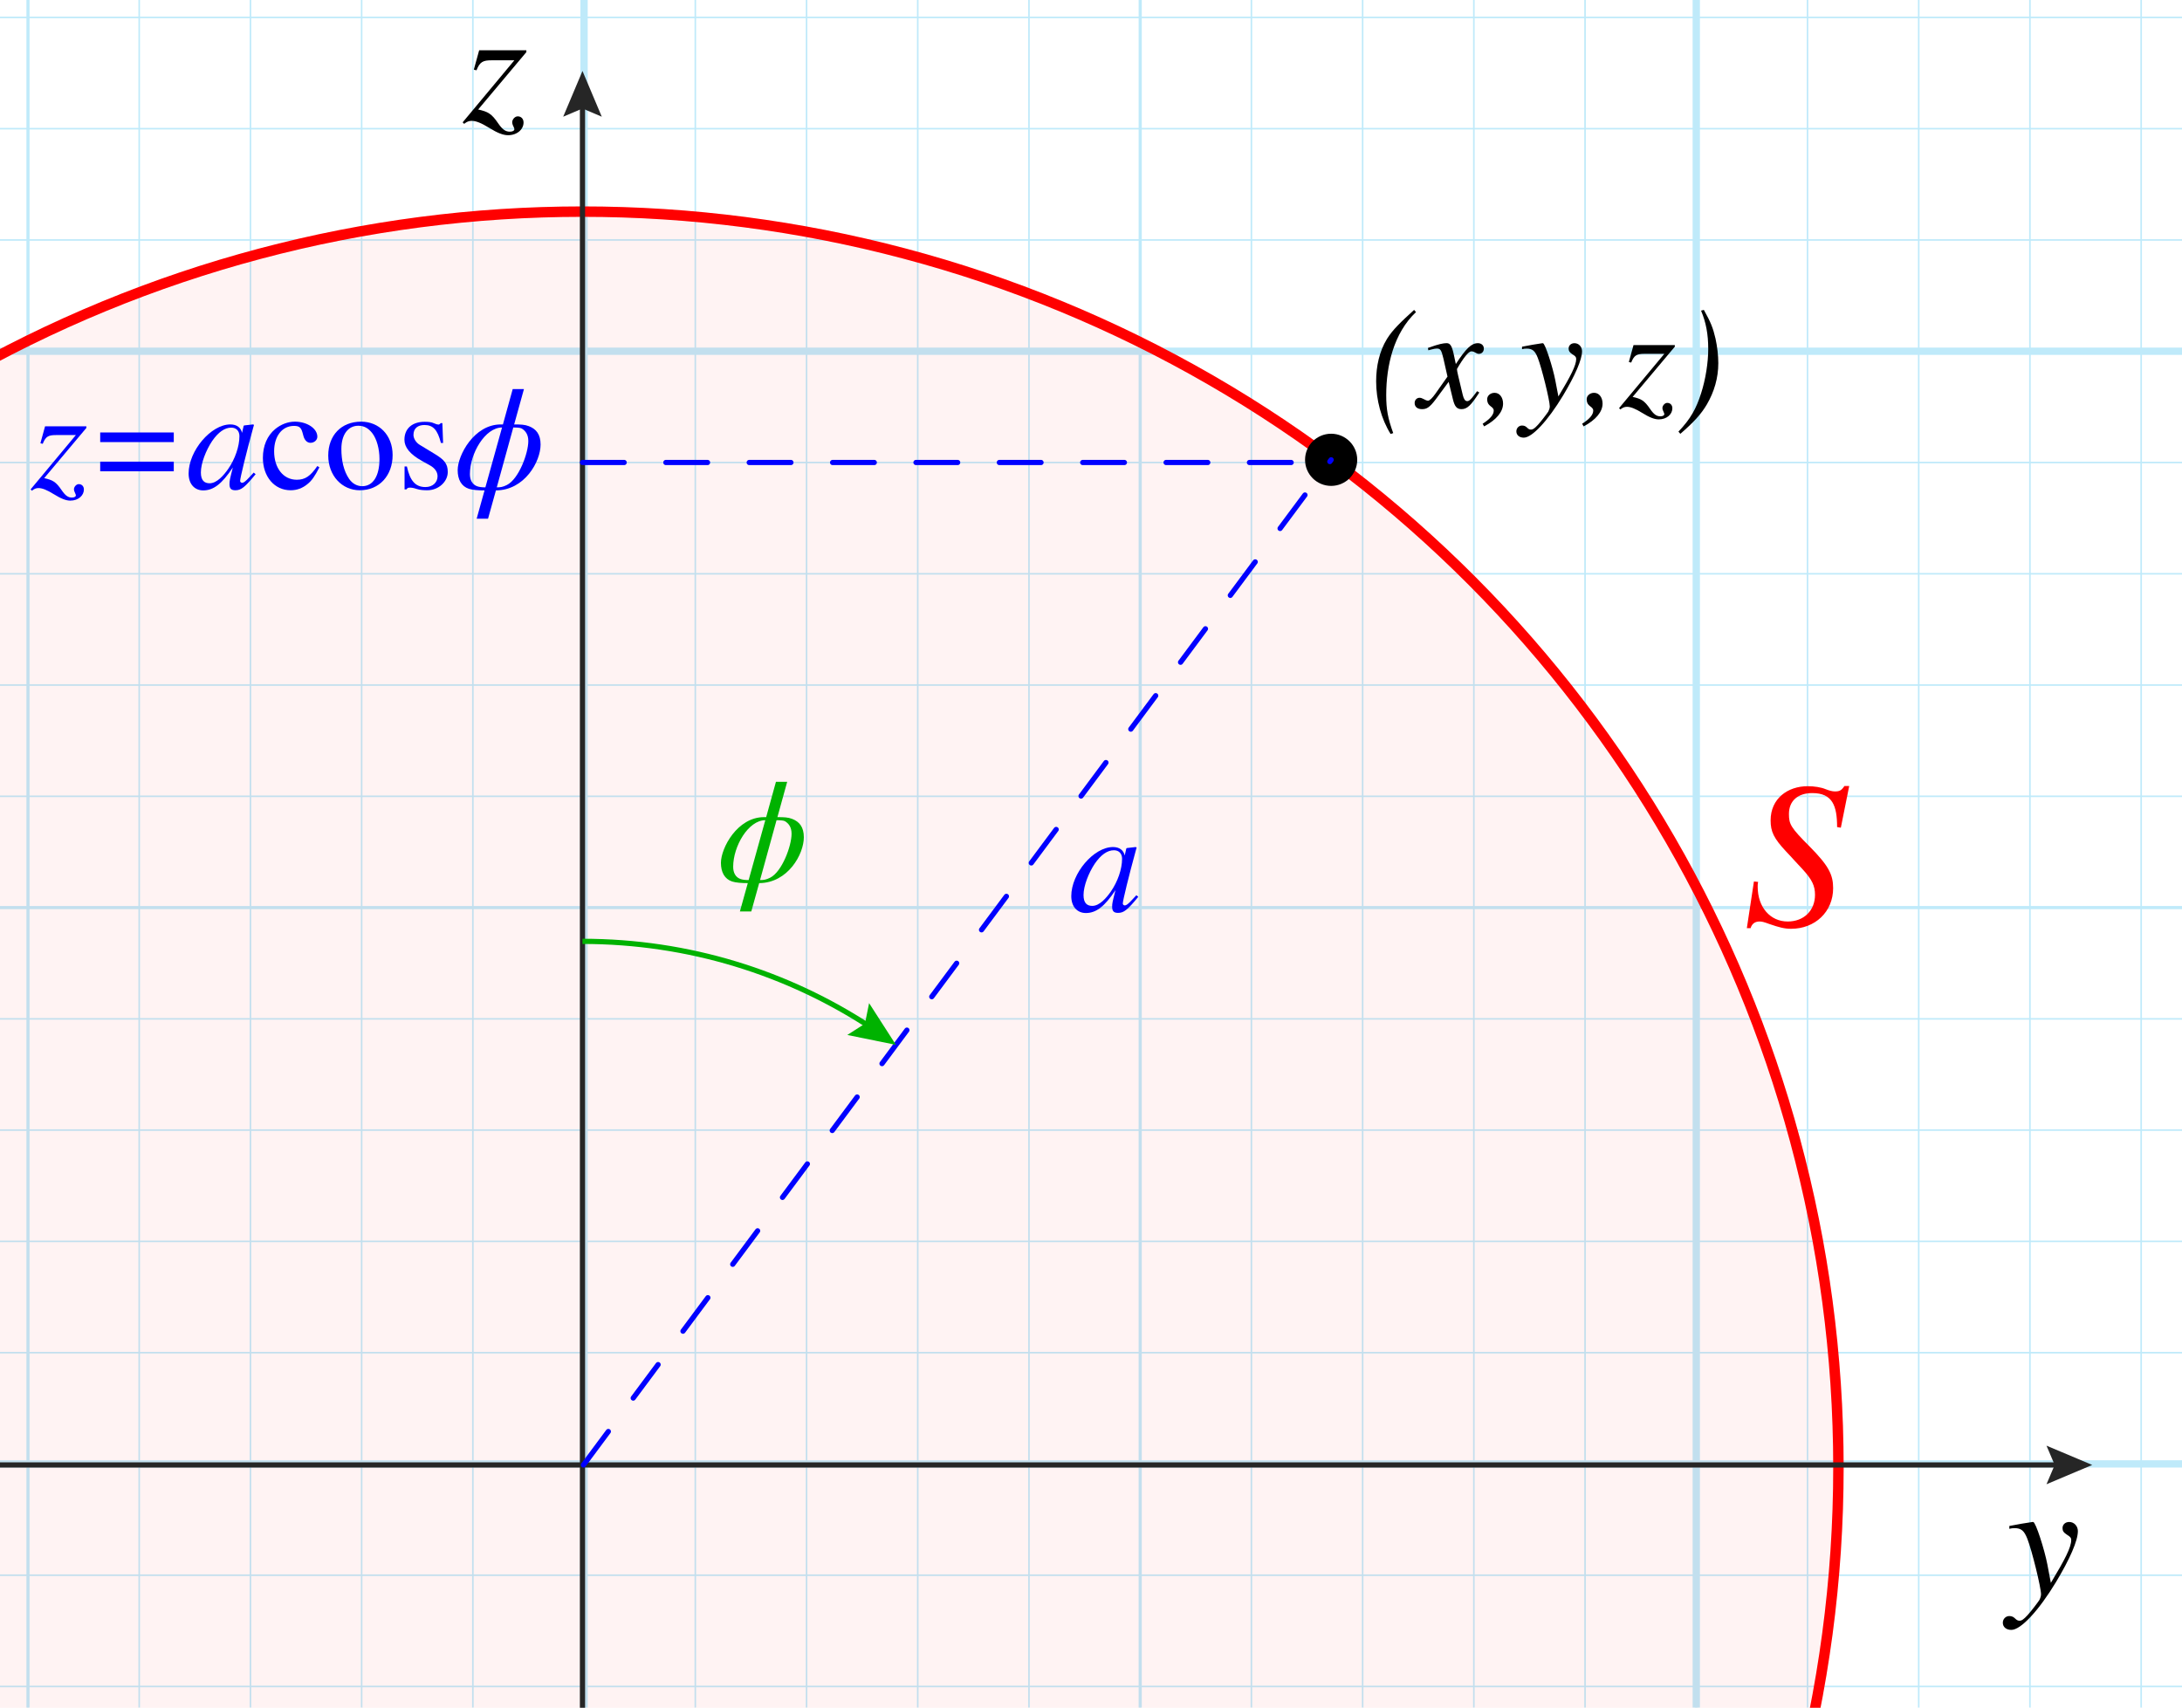 <?xml version="1.0" encoding="utf-8"?>
<!-- Generator: Adobe Illustrator 25.4.1, SVG Export Plug-In . SVG Version: 6.00 Build 0)  -->
<svg version="1.1" xmlns="http://www.w3.org/2000/svg" xmlns:xlink="http://www.w3.org/1999/xlink" x="0px" y="0px"
	 viewBox="0 0 209.374 163.873" enable-background="new 0 0 209.374 163.873" xml:space="preserve">
<g id="Layer_2">
	<g id="Clipped_grid">
		<defs>
			<rect id="SVGID_1_" x="-3.865" y="-6.957" width="219.313" height="174.81"/>
		</defs>
		<clipPath id="SVGID_00000017502623486073214420000004023251785213948078_">
			<use xlink:href="#SVGID_1_"  overflow="visible"/>
		</clipPath>
		<g id="Grid" opacity="0.25" clip-path="url(#SVGID_00000017502623486073214420000004023251785213948078_)">
			<g id="Horizontal_1_mm">
				
					<line fill="none" stroke="#00ABEB" stroke-width="0.15" stroke-miterlimit="10" x1="-371.116" y1="-62.392" x2="482.907" y2="-62.392"/>
				
					<line fill="none" stroke="#00ABEB" stroke-width="0.15" stroke-miterlimit="10" x1="-371.116" y1="-73.07" x2="482.907" y2="-73.07"/>
				
					<line fill="none" stroke="#00ABEB" stroke-width="0.15" stroke-miterlimit="10" x1="-371.116" y1="567.569" x2="482.907" y2="567.569"/>
				
					<line fill="none" stroke="#00ABEB" stroke-width="0.15" stroke-miterlimit="10" x1="-371.116" y1="556.89" x2="482.907" y2="556.89"/>
				
					<line fill="none" stroke="#00ABEB" stroke-width="0.15" stroke-miterlimit="10" x1="-371.116" y1="546.215" x2="482.907" y2="546.215"/>
				
					<line fill="none" stroke="#00ABEB" stroke-width="0.15" stroke-miterlimit="10" x1="-371.116" y1="535.537" x2="482.907" y2="535.537"/>
				
					<line fill="none" stroke="#00ABEB" stroke-width="0.15" stroke-miterlimit="10" x1="-371.116" y1="524.858" x2="482.907" y2="524.858"/>
				
					<line fill="none" stroke="#00ABEB" stroke-width="0.15" stroke-miterlimit="10" x1="-371.116" y1="514.183" x2="482.907" y2="514.183"/>
				
					<line fill="none" stroke="#00ABEB" stroke-width="0.15" stroke-miterlimit="10" x1="-371.116" y1="503.505" x2="482.907" y2="503.505"/>
				
					<line fill="none" stroke="#00ABEB" stroke-width="0.15" stroke-miterlimit="10" x1="-371.116" y1="492.83" x2="482.907" y2="492.83"/>
				
					<line fill="none" stroke="#00ABEB" stroke-width="0.15" stroke-miterlimit="10" x1="-371.116" y1="482.15" x2="482.907" y2="482.15"/>
				
					<line fill="none" stroke="#00ABEB" stroke-width="0.15" stroke-miterlimit="10" x1="-371.116" y1="471.472" x2="482.907" y2="471.472"/>
				
					<line fill="none" stroke="#00ABEB" stroke-width="0.15" stroke-miterlimit="10" x1="-371.116" y1="460.797" x2="482.907" y2="460.797"/>
				
					<line fill="none" stroke="#00ABEB" stroke-width="0.15" stroke-miterlimit="10" x1="-371.116" y1="450.118" x2="482.907" y2="450.118"/>
				
					<line fill="none" stroke="#00ABEB" stroke-width="0.15" stroke-miterlimit="10" x1="-371.116" y1="439.44" x2="482.907" y2="439.44"/>
				
					<line fill="none" stroke="#00ABEB" stroke-width="0.15" stroke-miterlimit="10" x1="-371.116" y1="428.765" x2="482.907" y2="428.765"/>
				
					<line fill="none" stroke="#00ABEB" stroke-width="0.15" stroke-miterlimit="10" x1="-371.116" y1="418.086" x2="482.907" y2="418.086"/>
				
					<line fill="none" stroke="#00ABEB" stroke-width="0.15" stroke-miterlimit="10" x1="-371.116" y1="407.408" x2="482.907" y2="407.408"/>
				
					<line fill="none" stroke="#00ABEB" stroke-width="0.15" stroke-miterlimit="10" x1="-371.116" y1="396.733" x2="482.907" y2="396.733"/>
				
					<line fill="none" stroke="#00ABEB" stroke-width="0.15" stroke-miterlimit="10" x1="-371.116" y1="386.055" x2="482.907" y2="386.055"/>
				
					<line fill="none" stroke="#00ABEB" stroke-width="0.15" stroke-miterlimit="10" x1="-371.116" y1="375.376" x2="482.907" y2="375.376"/>
				
					<line fill="none" stroke="#00ABEB" stroke-width="0.15" stroke-miterlimit="10" x1="-371.116" y1="364.701" x2="482.907" y2="364.701"/>
				
					<line fill="none" stroke="#00ABEB" stroke-width="0.15" stroke-miterlimit="10" x1="-371.116" y1="354.023" x2="482.907" y2="354.023"/>
				
					<line fill="none" stroke="#00ABEB" stroke-width="0.15" stroke-miterlimit="10" x1="-371.116" y1="343.343" x2="482.907" y2="343.343"/>
				
					<line fill="none" stroke="#00ABEB" stroke-width="0.15" stroke-miterlimit="10" x1="-371.116" y1="332.668" x2="482.907" y2="332.668"/>
				
					<line fill="none" stroke="#00ABEB" stroke-width="0.15" stroke-miterlimit="10" x1="-371.116" y1="321.989" x2="482.907" y2="321.989"/>
				
					<line fill="none" stroke="#00ABEB" stroke-width="0.15" stroke-miterlimit="10" x1="-371.116" y1="311.314" x2="482.907" y2="311.314"/>
				
					<line fill="none" stroke="#00ABEB" stroke-width="0.15" stroke-miterlimit="10" x1="-371.116" y1="300.636" x2="482.907" y2="300.636"/>
				
					<line fill="none" stroke="#00ABEB" stroke-width="0.15" stroke-miterlimit="10" x1="-371.116" y1="289.957" x2="482.907" y2="289.957"/>
				
					<line fill="none" stroke="#00ABEB" stroke-width="0.15" stroke-miterlimit="10" x1="-371.116" y1="279.283" x2="482.907" y2="279.283"/>
				
					<line fill="none" stroke="#00ABEB" stroke-width="0.15" stroke-miterlimit="10" x1="-371.116" y1="268.604" x2="482.907" y2="268.604"/>
				
					<line fill="none" stroke="#00ABEB" stroke-width="0.15" stroke-miterlimit="10" x1="-371.116" y1="257.926" x2="482.907" y2="257.926"/>
				
					<line fill="none" stroke="#00ABEB" stroke-width="0.15" stroke-miterlimit="10" x1="-371.116" y1="247.251" x2="482.907" y2="247.251"/>
				
					<line fill="none" stroke="#00ABEB" stroke-width="0.15" stroke-miterlimit="10" x1="-371.116" y1="236.573" x2="482.907" y2="236.573"/>
				
					<line fill="none" stroke="#00ABEB" stroke-width="0.15" stroke-miterlimit="10" x1="-371.116" y1="225.894" x2="482.907" y2="225.894"/>
				
					<line fill="none" stroke="#00ABEB" stroke-width="0.15" stroke-miterlimit="10" x1="-371.116" y1="215.219" x2="482.907" y2="215.219"/>
				
					<line fill="none" stroke="#00ABEB" stroke-width="0.15" stroke-miterlimit="10" x1="-371.116" y1="204.541" x2="482.907" y2="204.541"/>
				
					<line fill="none" stroke="#00ABEB" stroke-width="0.15" stroke-miterlimit="10" x1="-371.116" y1="193.862" x2="482.907" y2="193.862"/>
				
					<line fill="none" stroke="#00ABEB" stroke-width="0.15" stroke-miterlimit="10" x1="-371.116" y1="183.187" x2="482.907" y2="183.187"/>
				
					<line fill="none" stroke="#00ABEB" stroke-width="0.15" stroke-miterlimit="10" x1="-371.116" y1="172.509" x2="482.907" y2="172.509"/>
				
					<line fill="none" stroke="#00ABEB" stroke-width="0.15" stroke-miterlimit="10" x1="-371.116" y1="161.831" x2="482.907" y2="161.831"/>
				
					<line fill="none" stroke="#00ABEB" stroke-width="0.15" stroke-miterlimit="10" x1="-371.116" y1="151.156" x2="482.907" y2="151.156"/>
				
					<line fill="none" stroke="#00ABEB" stroke-width="0.15" stroke-miterlimit="10" x1="-371.116" y1="140.475" x2="482.907" y2="140.475"/>
				
					<line fill="none" stroke="#00ABEB" stroke-width="0.15" stroke-miterlimit="10" x1="-371.116" y1="129.801" x2="482.907" y2="129.801"/>
				
					<line fill="none" stroke="#00ABEB" stroke-width="0.15" stroke-miterlimit="10" x1="-371.116" y1="119.122" x2="482.907" y2="119.122"/>
				
					<line fill="none" stroke="#00ABEB" stroke-width="0.15" stroke-miterlimit="10" x1="-371.116" y1="108.443" x2="482.907" y2="108.443"/>
				
					<line fill="none" stroke="#00ABEB" stroke-width="0.15" stroke-miterlimit="10" x1="-371.116" y1="97.769" x2="482.907" y2="97.769"/>
				
					<line fill="none" stroke="#00ABEB" stroke-width="0.15" stroke-miterlimit="10" x1="-371.116" y1="87.09" x2="482.907" y2="87.09"/>
				
					<line fill="none" stroke="#00ABEB" stroke-width="0.15" stroke-miterlimit="10" x1="-371.116" y1="76.412" x2="482.907" y2="76.412"/>
				
					<line fill="none" stroke="#00ABEB" stroke-width="0.15" stroke-miterlimit="10" x1="-371.116" y1="65.737" x2="482.907" y2="65.737"/>
				
					<line fill="none" stroke="#00ABEB" stroke-width="0.15" stroke-miterlimit="10" x1="-371.116" y1="55.059" x2="482.907" y2="55.059"/>
				
					<line fill="none" stroke="#00ABEB" stroke-width="0.15" stroke-miterlimit="10" x1="-371.116" y1="44.38" x2="482.907" y2="44.38"/>
				
					<line fill="none" stroke="#00ABEB" stroke-width="0.15" stroke-miterlimit="10" x1="-371.116" y1="33.705" x2="482.907" y2="33.705"/>
				
					<line fill="none" stroke="#00ABEB" stroke-width="0.15" stroke-miterlimit="10" x1="-371.116" y1="23.027" x2="482.907" y2="23.027"/>
				
					<line fill="none" stroke="#00ABEB" stroke-width="0.15" stroke-miterlimit="10" x1="-371.116" y1="12.348" x2="482.907" y2="12.348"/>
				
					<line fill="none" stroke="#00ABEB" stroke-width="0.15" stroke-miterlimit="10" x1="-371.116" y1="1.673" x2="482.907" y2="1.673"/>
				
					<line fill="none" stroke="#00ABEB" stroke-width="0.15" stroke-miterlimit="10" x1="-371.116" y1="-9.007" x2="482.907" y2="-9.007"/>
				
					<line fill="none" stroke="#00ABEB" stroke-width="0.15" stroke-miterlimit="10" x1="-371.116" y1="-19.682" x2="482.907" y2="-19.682"/>
				
					<line fill="none" stroke="#00ABEB" stroke-width="0.15" stroke-miterlimit="10" x1="-371.116" y1="-30.36" x2="482.907" y2="-30.36"/>
				
					<line fill="none" stroke="#00ABEB" stroke-width="0.15" stroke-miterlimit="10" x1="-371.116" y1="-41.039" x2="482.907" y2="-41.039"/>
				
					<line fill="none" stroke="#00ABEB" stroke-width="0.15" stroke-miterlimit="10" x1="-371.116" y1="-51.713" x2="482.907" y2="-51.713"/>
			</g>
			<g id="Vertical_1_mm">
				<g>
					
						<line fill="none" stroke="#00ABEB" stroke-width="0.15" stroke-miterlimit="10" x1="-370.833" y1="567.517" x2="-370.833" y2="-73.354"/>
				</g>
				
					<line fill="none" stroke="#00ABEB" stroke-width="0.15" stroke-miterlimit="10" x1="-360.164" y1="567.517" x2="-360.164" y2="-73.354"/>
				
					<line fill="none" stroke="#00ABEB" stroke-width="0.15" stroke-miterlimit="10" x1="-349.491" y1="567.517" x2="-349.491" y2="-73.354"/>
				
					<line fill="none" stroke="#00ABEB" stroke-width="0.15" stroke-miterlimit="10" x1="-338.817" y1="567.517" x2="-338.817" y2="-73.354"/>
				
					<line fill="none" stroke="#00ABEB" stroke-width="0.15" stroke-miterlimit="10" x1="-328.148" y1="567.517" x2="-328.148" y2="-73.354"/>
				
					<line fill="none" stroke="#00ABEB" stroke-width="0.15" stroke-miterlimit="10" x1="-317.474" y1="567.517" x2="-317.474" y2="-73.354"/>
				
					<line fill="none" stroke="#00ABEB" stroke-width="0.15" stroke-miterlimit="10" x1="-306.801" y1="567.517" x2="-306.801" y2="-73.354"/>
				
					<line fill="none" stroke="#00ABEB" stroke-width="0.15" stroke-miterlimit="10" x1="-296.132" y1="567.517" x2="-296.132" y2="-73.354"/>
				
					<line fill="none" stroke="#00ABEB" stroke-width="0.15" stroke-miterlimit="10" x1="-285.457" y1="567.517" x2="-285.457" y2="-73.354"/>
				
					<line fill="none" stroke="#00ABEB" stroke-width="0.15" stroke-miterlimit="10" x1="-274.787" y1="567.517" x2="-274.787" y2="-73.354"/>
				
					<line fill="none" stroke="#00ABEB" stroke-width="0.15" stroke-miterlimit="10" x1="-264.114" y1="567.517" x2="-264.114" y2="-73.354"/>
				
					<line fill="none" stroke="#00ABEB" stroke-width="0.15" stroke-miterlimit="10" x1="-253.441" y1="567.517" x2="-253.441" y2="-73.354"/>
				
					<line fill="none" stroke="#00ABEB" stroke-width="0.15" stroke-miterlimit="10" x1="-242.771" y1="567.517" x2="-242.771" y2="-73.354"/>
				
					<line fill="none" stroke="#00ABEB" stroke-width="0.15" stroke-miterlimit="10" x1="-232.098" y1="567.517" x2="-232.098" y2="-73.354"/>
				
					<line fill="none" stroke="#00ABEB" stroke-width="0.15" stroke-miterlimit="10" x1="-221.425" y1="567.517" x2="-221.425" y2="-73.354"/>
				
					<line fill="none" stroke="#00ABEB" stroke-width="0.15" stroke-miterlimit="10" x1="-210.755" y1="567.517" x2="-210.755" y2="-73.354"/>
				
					<line fill="none" stroke="#00ABEB" stroke-width="0.15" stroke-miterlimit="10" x1="-200.082" y1="567.517" x2="-200.082" y2="-73.354"/>
				
					<line fill="none" stroke="#00ABEB" stroke-width="0.15" stroke-miterlimit="10" x1="-189.409" y1="567.517" x2="-189.409" y2="-73.354"/>
				
					<line fill="none" stroke="#00ABEB" stroke-width="0.15" stroke-miterlimit="10" x1="-178.739" y1="567.517" x2="-178.739" y2="-73.354"/>
				
					<line fill="none" stroke="#00ABEB" stroke-width="0.15" stroke-miterlimit="10" x1="-168.066" y1="567.517" x2="-168.066" y2="-73.354"/>
				
					<line fill="none" stroke="#00ABEB" stroke-width="0.15" stroke-miterlimit="10" x1="-157.393" y1="567.517" x2="-157.393" y2="-73.354"/>
				
					<line fill="none" stroke="#00ABEB" stroke-width="0.15" stroke-miterlimit="10" x1="-146.723" y1="567.517" x2="-146.723" y2="-73.354"/>
				
					<line fill="none" stroke="#00ABEB" stroke-width="0.15" stroke-miterlimit="10" x1="-136.05" y1="567.517" x2="-136.05" y2="-73.354"/>
				
					<line fill="none" stroke="#00ABEB" stroke-width="0.15" stroke-miterlimit="10" x1="-125.377" y1="567.517" x2="-125.377" y2="-73.354"/>
				
					<line fill="none" stroke="#00ABEB" stroke-width="0.15" stroke-miterlimit="10" x1="-114.705" y1="567.517" x2="-114.705" y2="-73.354"/>
				
					<line fill="none" stroke="#00ABEB" stroke-width="0.15" stroke-miterlimit="10" x1="-104.032" y1="567.517" x2="-104.032" y2="-73.354"/>
				
					<line fill="none" stroke="#00ABEB" stroke-width="0.15" stroke-miterlimit="10" x1="-93.363" y1="567.517" x2="-93.363" y2="-73.354"/>
				
					<line fill="none" stroke="#00ABEB" stroke-width="0.15" stroke-miterlimit="10" x1="-82.689" y1="567.517" x2="-82.689" y2="-73.354"/>
				
					<line fill="none" stroke="#00ABEB" stroke-width="0.15" stroke-miterlimit="10" x1="-72.016" y1="567.517" x2="-72.016" y2="-73.354"/>
				
					<line fill="none" stroke="#00ABEB" stroke-width="0.15" stroke-miterlimit="10" x1="-61.347" y1="567.517" x2="-61.347" y2="-73.354"/>
				
					<line fill="none" stroke="#00ABEB" stroke-width="0.15" stroke-miterlimit="10" x1="-50.673" y1="567.517" x2="-50.673" y2="-73.354"/>
				<line fill="none" stroke="#00ABEB" stroke-width="0.15" stroke-miterlimit="10" x1="-40" y1="567.517" x2="-40" y2="-73.354"/>
				
					<line fill="none" stroke="#00ABEB" stroke-width="0.15" stroke-miterlimit="10" x1="-29.33" y1="567.517" x2="-29.33" y2="-73.354"/>
				
					<line fill="none" stroke="#00ABEB" stroke-width="0.15" stroke-miterlimit="10" x1="-18.657" y1="567.517" x2="-18.657" y2="-73.354"/>
				
					<line fill="none" stroke="#00ABEB" stroke-width="0.15" stroke-miterlimit="10" x1="-7.984" y1="567.517" x2="-7.984" y2="-73.354"/>
				
					<line fill="none" stroke="#00ABEB" stroke-width="0.15" stroke-miterlimit="10" x1="2.686" y1="567.517" x2="2.686" y2="-73.354"/>
				
					<line fill="none" stroke="#00ABEB" stroke-width="0.15" stroke-miterlimit="10" x1="13.359" y1="567.517" x2="13.359" y2="-73.354"/>
				
					<line fill="none" stroke="#00ABEB" stroke-width="0.15" stroke-miterlimit="10" x1="24.032" y1="567.517" x2="24.032" y2="-73.354"/>
				
					<line fill="none" stroke="#00ABEB" stroke-width="0.15" stroke-miterlimit="10" x1="34.701" y1="567.517" x2="34.701" y2="-73.354"/>
				
					<line fill="none" stroke="#00ABEB" stroke-width="0.15" stroke-miterlimit="10" x1="45.374" y1="567.517" x2="45.374" y2="-73.354"/>
				
					<line fill="none" stroke="#00ABEB" stroke-width="0.15" stroke-miterlimit="10" x1="56.044" y1="567.517" x2="56.044" y2="-73.354"/>
				
					<line fill="none" stroke="#00ABEB" stroke-width="0.15" stroke-miterlimit="10" x1="66.719" y1="567.517" x2="66.719" y2="-73.354"/>
				
					<line fill="none" stroke="#00ABEB" stroke-width="0.15" stroke-miterlimit="10" x1="77.392" y1="567.517" x2="77.392" y2="-73.354"/>
				
					<line fill="none" stroke="#00ABEB" stroke-width="0.15" stroke-miterlimit="10" x1="88.062" y1="567.517" x2="88.062" y2="-73.354"/>
				
					<line fill="none" stroke="#00ABEB" stroke-width="0.15" stroke-miterlimit="10" x1="98.735" y1="567.517" x2="98.735" y2="-73.354"/>
				
					<line fill="none" stroke="#00ABEB" stroke-width="0.15" stroke-miterlimit="10" x1="109.408" y1="567.517" x2="109.408" y2="-73.354"/>
				
					<line fill="none" stroke="#00ABEB" stroke-width="0.15" stroke-miterlimit="10" x1="120.078" y1="567.517" x2="120.078" y2="-73.354"/>
				
					<line fill="none" stroke="#00ABEB" stroke-width="0.15" stroke-miterlimit="10" x1="130.751" y1="567.517" x2="130.751" y2="-73.354"/>
				
					<line fill="none" stroke="#00ABEB" stroke-width="0.15" stroke-miterlimit="10" x1="141.424" y1="567.517" x2="141.424" y2="-73.354"/>
				
					<line fill="none" stroke="#00ABEB" stroke-width="0.15" stroke-miterlimit="10" x1="152.094" y1="567.517" x2="152.094" y2="-73.354"/>
				
					<line fill="none" stroke="#00ABEB" stroke-width="0.15" stroke-miterlimit="10" x1="162.767" y1="567.517" x2="162.767" y2="-73.354"/>
				
					<line fill="none" stroke="#00ABEB" stroke-width="0.15" stroke-miterlimit="10" x1="173.44" y1="567.517" x2="173.44" y2="-73.354"/>
				
					<line fill="none" stroke="#00ABEB" stroke-width="0.15" stroke-miterlimit="10" x1="184.11" y1="567.517" x2="184.11" y2="-73.354"/>
				
					<line fill="none" stroke="#00ABEB" stroke-width="0.15" stroke-miterlimit="10" x1="194.783" y1="567.517" x2="194.783" y2="-73.354"/>
				
					<line fill="none" stroke="#00ABEB" stroke-width="0.15" stroke-miterlimit="10" x1="205.456" y1="567.517" x2="205.456" y2="-73.354"/>
				
					<line fill="none" stroke="#00ABEB" stroke-width="0.15" stroke-miterlimit="10" x1="216.126" y1="567.517" x2="216.126" y2="-73.354"/>
				
					<line fill="none" stroke="#00ABEB" stroke-width="0.15" stroke-miterlimit="10" x1="226.801" y1="567.517" x2="226.801" y2="-73.354"/>
				
					<line fill="none" stroke="#00ABEB" stroke-width="0.15" stroke-miterlimit="10" x1="237.471" y1="567.517" x2="237.471" y2="-73.354"/>
				
					<line fill="none" stroke="#00ABEB" stroke-width="0.15" stroke-miterlimit="10" x1="248.144" y1="567.517" x2="248.144" y2="-73.354"/>
				
					<line fill="none" stroke="#00ABEB" stroke-width="0.15" stroke-miterlimit="10" x1="258.817" y1="567.517" x2="258.817" y2="-73.354"/>
				
					<line fill="none" stroke="#00ABEB" stroke-width="0.15" stroke-miterlimit="10" x1="269.487" y1="567.517" x2="269.487" y2="-73.354"/>
				
					<line fill="none" stroke="#00ABEB" stroke-width="0.15" stroke-miterlimit="10" x1="280.16" y1="567.517" x2="280.16" y2="-73.354"/>
				
					<line fill="none" stroke="#00ABEB" stroke-width="0.15" stroke-miterlimit="10" x1="290.833" y1="567.517" x2="290.833" y2="-73.354"/>
				
					<line fill="none" stroke="#00ABEB" stroke-width="0.15" stroke-miterlimit="10" x1="301.503" y1="567.517" x2="301.503" y2="-73.354"/>
				
					<line fill="none" stroke="#00ABEB" stroke-width="0.15" stroke-miterlimit="10" x1="312.176" y1="567.517" x2="312.176" y2="-73.354"/>
				
					<line fill="none" stroke="#00ABEB" stroke-width="0.15" stroke-miterlimit="10" x1="322.849" y1="567.517" x2="322.849" y2="-73.354"/>
				
					<line fill="none" stroke="#00ABEB" stroke-width="0.15" stroke-miterlimit="10" x1="333.519" y1="567.517" x2="333.519" y2="-73.354"/>
				
					<line fill="none" stroke="#00ABEB" stroke-width="0.15" stroke-miterlimit="10" x1="344.192" y1="567.517" x2="344.192" y2="-73.354"/>
				
					<line fill="none" stroke="#00ABEB" stroke-width="0.15" stroke-miterlimit="10" x1="354.865" y1="567.517" x2="354.865" y2="-73.354"/>
				
					<line fill="none" stroke="#00ABEB" stroke-width="0.15" stroke-miterlimit="10" x1="365.534" y1="567.517" x2="365.534" y2="-73.354"/>
				
					<line fill="none" stroke="#00ABEB" stroke-width="0.15" stroke-miterlimit="10" x1="376.208" y1="567.517" x2="376.208" y2="-73.354"/>
				
					<line fill="none" stroke="#00ABEB" stroke-width="0.15" stroke-miterlimit="10" x1="386.881" y1="567.517" x2="386.881" y2="-73.354"/>
				
					<line fill="none" stroke="#00ABEB" stroke-width="0.15" stroke-miterlimit="10" x1="397.552" y1="567.517" x2="397.552" y2="-73.354"/>
				
					<line fill="none" stroke="#00ABEB" stroke-width="0.15" stroke-miterlimit="10" x1="408.225" y1="567.517" x2="408.225" y2="-73.354"/>
				
					<line fill="none" stroke="#00ABEB" stroke-width="0.15" stroke-miterlimit="10" x1="418.895" y1="567.517" x2="418.895" y2="-73.354"/>
				
					<line fill="none" stroke="#00ABEB" stroke-width="0.15" stroke-miterlimit="10" x1="429.568" y1="567.517" x2="429.568" y2="-73.354"/>
				
					<line fill="none" stroke="#00ABEB" stroke-width="0.15" stroke-miterlimit="10" x1="440.242" y1="567.517" x2="440.242" y2="-73.354"/>
				
					<line fill="none" stroke="#00ABEB" stroke-width="0.15" stroke-miterlimit="10" x1="450.911" y1="567.517" x2="450.911" y2="-73.354"/>
				
					<line fill="none" stroke="#00ABEB" stroke-width="0.15" stroke-miterlimit="10" x1="461.584" y1="567.517" x2="461.584" y2="-73.354"/>
				
					<line fill="none" stroke="#00ABEB" stroke-width="0.15" stroke-miterlimit="10" x1="472.258" y1="567.517" x2="472.258" y2="-73.354"/>
				
					<line fill="none" stroke="#00ABEB" stroke-width="0.15" stroke-miterlimit="10" x1="482.927" y1="567.517" x2="482.927" y2="-73.354"/>
			</g>
			<g id="Horizontal_5_mm_1_">
				
					<line fill="none" stroke="#00ABEB" stroke-width="0.3" stroke-miterlimit="10" x1="-372.151" y1="567.569" x2="482.907" y2="567.569"/>
				
					<line fill="none" stroke="#00ABEB" stroke-width="0.3" stroke-miterlimit="10" x1="-372.151" y1="514.183" x2="482.907" y2="514.183"/>
				
					<line fill="none" stroke="#00ABEB" stroke-width="0.3" stroke-miterlimit="10" x1="-372.151" y1="460.797" x2="482.907" y2="460.797"/>
				
					<line fill="none" stroke="#00ABEB" stroke-width="0.3" stroke-miterlimit="10" x1="-372.151" y1="407.408" x2="482.907" y2="407.408"/>
				
					<line fill="none" stroke="#00ABEB" stroke-width="0.3" stroke-miterlimit="10" x1="-372.151" y1="354.023" x2="482.907" y2="354.023"/>
				
					<line fill="none" stroke="#00ABEB" stroke-width="0.3" stroke-miterlimit="10" x1="-372.151" y1="300.636" x2="482.907" y2="300.636"/>
				
					<line fill="none" stroke="#00ABEB" stroke-width="0.3" stroke-miterlimit="10" x1="-372.151" y1="247.251" x2="482.907" y2="247.251"/>
				
					<line fill="none" stroke="#00ABEB" stroke-width="0.3" stroke-miterlimit="10" x1="-372.151" y1="193.862" x2="482.907" y2="193.862"/>
				
					<line fill="none" stroke="#00ABEB" stroke-width="0.3" stroke-miterlimit="10" x1="-372.151" y1="140.475" x2="482.907" y2="140.475"/>
				
					<line fill="none" stroke="#00ABEB" stroke-width="0.3" stroke-miterlimit="10" x1="-372.151" y1="87.09" x2="482.907" y2="87.09"/>
				
					<line fill="none" stroke="#00ABEB" stroke-width="0.3" stroke-miterlimit="10" x1="-372.151" y1="33.705" x2="482.907" y2="33.705"/>
			</g>
			<g id="Vertical_5_mm">
				
					<line fill="none" stroke="#00ABEB" stroke-width="0.3" stroke-miterlimit="10" x1="-370.833" y1="567.517" x2="-370.833" y2="-74.389"/>
				
					<line fill="none" stroke="#00ABEB" stroke-width="0.3" stroke-miterlimit="10" x1="-317.474" y1="567.517" x2="-317.474" y2="-74.389"/>
				
					<line fill="none" stroke="#00ABEB" stroke-width="0.3" stroke-miterlimit="10" x1="-264.114" y1="567.517" x2="-264.114" y2="-74.389"/>
				
					<line fill="none" stroke="#00ABEB" stroke-width="0.3" stroke-miterlimit="10" x1="-210.755" y1="567.517" x2="-210.755" y2="-74.389"/>
				
					<line fill="none" stroke="#00ABEB" stroke-width="0.3" stroke-miterlimit="10" x1="-157.393" y1="567.517" x2="-157.393" y2="-74.389"/>
				
					<line fill="none" stroke="#00ABEB" stroke-width="0.3" stroke-miterlimit="10" x1="-104.032" y1="567.517" x2="-104.032" y2="-74.389"/>
				
					<line fill="none" stroke="#00ABEB" stroke-width="0.3" stroke-miterlimit="10" x1="-50.673" y1="567.517" x2="-50.673" y2="-74.389"/>
				
					<line fill="none" stroke="#00ABEB" stroke-width="0.3" stroke-miterlimit="10" x1="2.686" y1="567.517" x2="2.686" y2="-74.389"/>
				
					<line fill="none" stroke="#00ABEB" stroke-width="0.3" stroke-miterlimit="10" x1="56.044" y1="567.517" x2="56.044" y2="-74.389"/>
				
					<line fill="none" stroke="#00ABEB" stroke-width="0.3" stroke-miterlimit="10" x1="109.408" y1="567.517" x2="109.408" y2="-74.389"/>
				
					<line fill="none" stroke="#00ABEB" stroke-width="0.3" stroke-miterlimit="10" x1="162.767" y1="567.517" x2="162.767" y2="-74.389"/>
				
					<line fill="none" stroke="#00ABEB" stroke-width="0.3" stroke-miterlimit="10" x1="216.126" y1="567.517" x2="216.126" y2="-74.389"/>
				
					<line fill="none" stroke="#00ABEB" stroke-width="0.3" stroke-miterlimit="10" x1="269.487" y1="567.517" x2="269.487" y2="-74.389"/>
				
					<line fill="none" stroke="#00ABEB" stroke-width="0.3" stroke-miterlimit="10" x1="322.849" y1="567.517" x2="322.849" y2="-74.389"/>
				
					<line fill="none" stroke="#00ABEB" stroke-width="0.3" stroke-miterlimit="10" x1="376.208" y1="567.517" x2="376.208" y2="-74.389"/>
				
					<line fill="none" stroke="#00ABEB" stroke-width="0.3" stroke-miterlimit="10" x1="429.568" y1="567.517" x2="429.568" y2="-74.389"/>
				
					<line fill="none" stroke="#00ABEB" stroke-width="0.3" stroke-miterlimit="10" x1="482.927" y1="567.517" x2="482.927" y2="-74.389"/>
			</g>
			<g id="Horizontal_10_mm">
				
					<line id="_x31_9_1_" fill="none" stroke="#00ABEB" stroke-width="0.7" stroke-miterlimit="10" x1="-372.151" y1="567.569" x2="482.907" y2="567.569"/>
				
					<line id="_x32_0" fill="none" stroke="#00ABEB" stroke-width="0.7" stroke-miterlimit="10" x1="-372.151" y1="460.797" x2="482.907" y2="460.797"/>
				
					<line id="_x32_1" fill="none" stroke="#00ABEB" stroke-width="0.7" stroke-miterlimit="10" x1="-372.151" y1="354.023" x2="482.907" y2="354.023"/>
				
					<line id="_x32_2" fill="none" stroke="#00ABEB" stroke-width="0.7" stroke-miterlimit="10" x1="-372.151" y1="247.251" x2="482.907" y2="247.251"/>
				
					<line id="_x32_3" fill="none" stroke="#00ABEB" stroke-width="0.7" stroke-miterlimit="10" x1="-372.151" y1="140.475" x2="482.907" y2="140.475"/>
				
					<line id="_x32_4" fill="none" stroke="#00ABEB" stroke-width="0.7" stroke-miterlimit="10" x1="-372.151" y1="33.705" x2="482.907" y2="33.705"/>
				
					<line id="_x32_5" fill="none" stroke="#00ABEB" stroke-width="0.7" stroke-miterlimit="10" x1="-372.151" y1="-73.07" x2="482.907" y2="-73.07"/>
			</g>
			<g id="Vertical_10_mm">
				
					<line id="_x30_" fill="none" stroke="#00ABEB" stroke-width="0.7" stroke-miterlimit="10" x1="-370.833" y1="567.517" x2="-370.833" y2="-74.389"/>
				
					<line id="_x31_" fill="none" stroke="#00ABEB" stroke-width="0.7" stroke-miterlimit="10" x1="-264.114" y1="567.517" x2="-264.114" y2="-74.389"/>
				
					<line id="_x32_" fill="none" stroke="#00ABEB" stroke-width="0.7" stroke-miterlimit="10" x1="-157.393" y1="567.517" x2="-157.393" y2="-74.389"/>
				
					<line id="_x33_" fill="none" stroke="#00ABEB" stroke-width="0.7" stroke-miterlimit="10" x1="-50.673" y1="567.517" x2="-50.673" y2="-74.389"/>
				
					<line id="_x34_" fill="none" stroke="#00ABEB" stroke-width="0.7" stroke-miterlimit="10" x1="56.044" y1="567.517" x2="56.044" y2="-74.389"/>
				
					<line id="_x35_" fill="none" stroke="#00ABEB" stroke-width="0.7" stroke-miterlimit="10" x1="162.767" y1="567.517" x2="162.767" y2="-74.389"/>
				
					<line id="_x36_" fill="none" stroke="#00ABEB" stroke-width="0.7" stroke-miterlimit="10" x1="269.487" y1="567.517" x2="269.487" y2="-74.389"/>
				
					<line id="_x37_" fill="none" stroke="#00ABEB" stroke-width="0.7" stroke-miterlimit="10" x1="376.208" y1="567.517" x2="376.208" y2="-74.389"/>
				
					<line id="_x38_" fill="none" stroke="#00ABEB" stroke-width="0.7" stroke-miterlimit="10" x1="482.927" y1="567.517" x2="482.927" y2="-74.389"/>
			</g>
		</g>
	</g>
</g>
<g id="Layer_1">
	<circle opacity="0.05" fill="#FF0000" stroke="#FF0000" stroke-miterlimit="10" cx="55.892" cy="140.822" r="120.515"/>
	<circle fill="none" stroke="#FF0000" stroke-miterlimit="10" cx="55.892" cy="140.822" r="120.515"/>
	<desc>Creator: GL2PS 1.4.2, (C) 1999-2020 C. Geuzaine
For: Octave
CreationDate: Sun Sep 19 12:52:46 2021</desc>
	<g>
		<g>
			<g>
				<defs>
					<rect id="SVGID_00000124859801338742212240000008175626314831843748_" x="-160.798" y="-10.951" width="418" height="314"/>
				</defs>
				<clipPath id="SVGID_00000027592172536989407320000017698283146552913343_">
					<use xlink:href="#SVGID_00000124859801338742212240000008175626314831843748_"  overflow="visible"/>
				</clipPath>
			</g>
		</g>
	</g>
	<g enable-background="new    ">
		<path fill="#FF0000" d="M176.638,79.425l-0.359-0.061c0-2.04-0.44-3.261-2.381-3.261c-1.38,0-2.24,0.74-2.24,2.001
			c0,0.98,0.16,1.3,1.98,3.12c1.82,1.841,2.261,2.701,2.261,4.001c0,2.28-1.741,3.901-4.041,3.901c-0.62,0-1.16-0.141-2.081-0.46
			c-0.54-0.2-0.72-0.24-0.939-0.24c-0.4,0-0.721,0.18-0.86,0.64h-0.36l0.68-4.48l0.4,0.04c-0.04,0.18-0.04,0.319-0.04,0.46
			c0,1.96,1.2,3.341,2.881,3.341c1.54,0,2.62-1.04,2.62-2.561c0-0.86-0.279-1.461-1.2-2.461l-0.78-0.84
			c-0.279-0.3-0.52-0.58-0.779-0.84c-1.201-1.281-1.501-1.921-1.501-3.001c0-2.101,1.641-3.281,3.561-3.281
			c0.62,0,1.28,0.101,1.701,0.28c0.42,0.16,0.66,0.221,0.92,0.221c0.44,0,0.62-0.101,0.9-0.521h0.46L176.638,79.425z"/>
	</g>
	<g>
		<g>
			<line fill="none" stroke="#262626" stroke-width="0.5" x1="-72.08" y1="140.575" x2="197.776" y2="140.575"/>
			<g>
				<polygon fill="#262626" points="196.372,142.427 197.158,140.575 196.372,138.724 200.761,140.575 				"/>
			</g>
		</g>
	</g>
	<g>
		<g>
			<line fill="none" stroke="#262626" stroke-width="0.5" x1="55.892" y1="268.548" x2="55.892" y2="9.795"/>
			<g>
				<polygon fill="#262626" points="57.744,11.199 55.892,10.412 54.041,11.199 55.892,6.81 				"/>
			</g>
		</g>
	</g>
	<circle cx="127.73" cy="44.123" r="2.503"/>
	
		<line fill="none" stroke="#0000FF" stroke-width="0.5" stroke-linecap="round" stroke-linejoin="round" stroke-miterlimit="10" stroke-dasharray="4" x1="55.986" y1="140.575" x2="127.73" y2="44.123"/>
	
		<line fill="none" stroke="#0000FF" stroke-width="0.5" stroke-linecap="round" stroke-linejoin="round" stroke-miterlimit="10" stroke-dasharray="4" x1="55.892" y1="44.38" x2="127.73" y2="44.38"/>
	<g>
		<g>
			<path fill="none" stroke="#00B200" stroke-width="0.5" stroke-miterlimit="10" d="M55.892,90.331
				c10.2,0,19.693,3.024,27.632,8.225"/>
			<g>
				<polygon fill="#00B200" points="81.303,99.314 82.997,98.23 83.394,96.257 85.97,100.264 				"/>
			</g>
		</g>
	</g>
	<g enable-background="new    ">
		<g>
			<path fill="#00B200" d="M74.597,78.412c0.644,0,1.022,0.014,1.415,0.168c0.687,0.266,1.121,0.771,1.121,1.765
				c0,1.625-1.527,4.384-4.286,4.398l-0.756,2.717h-1.093l0.756-2.717c-0.602,0-1.148-0.042-1.499-0.154
				c-0.729-0.238-1.079-0.896-1.079-1.793c0-1.415,1.569-4.384,4.132-4.384h0.21l0.938-3.39h1.079L74.597,78.412z M73.434,78.706
				c-1.625,0-3.082,2.494-3.082,4.469c0,0.588,0.238,0.994,0.672,1.163c0.224,0.084,0.49,0.112,0.812,0.112L73.434,78.706z
				 M72.93,84.449c0.35,0,0.574-0.028,0.966-0.224c1.149-0.574,2.059-3.054,2.059-4.216c0-0.63-0.266-0.98-0.63-1.205
				c-0.14-0.084-0.518-0.098-0.812-0.098L72.93,84.449z"/>
		</g>
	</g>
	<g>
		<path d="M196.79,151.89c1.36-2.258,1.953-3.41,1.953-4.114c0-0.224-0.112-0.32-0.416-0.512c-0.32-0.208-0.417-0.368-0.417-0.625
			c0-0.352,0.272-0.592,0.641-0.592c0.48,0,0.832,0.4,0.832,0.88c0,0.913-0.768,2.674-2.097,4.883
			c-1.664,2.753-3.377,4.593-4.289,4.593c-0.48,0-0.816-0.271-0.816-0.688c0-0.353,0.272-0.641,0.624-0.641
			c0.561,0,0.561,0.448,0.977,0.448c0.208,0,0.399-0.128,0.768-0.528c0.288-0.304,1.009-1.248,1.137-1.456
			c0.097-0.192,0.16-0.385,0.16-0.561c0-0.641-0.88-4.226-1.312-5.314c-0.304-0.784-0.592-1.024-1.232-1.024
			c-0.176,0-0.32,0.017-0.496,0.064v-0.272c0.176-0.031,0.352-0.063,0.512-0.096c0.32-0.064,0.849-0.16,1.713-0.288h0.064
			c0.24,0,1.088,2.657,1.36,4.082L196.79,151.89z"/>
	</g>
	<g>
		<path d="M45.883,10.507c0.928,0.208,1.28,0.384,1.92,1.329c0.417,0.608,0.721,0.8,1.121,0.8c0.256,0,0.432-0.096,0.432-0.239
			c0-0.064-0.031-0.145-0.08-0.24c-0.096-0.192-0.128-0.32-0.128-0.448c0.017-0.272,0.272-0.544,0.528-0.544
			c0.336,0,0.561,0.24,0.561,0.592c0,0.641-0.593,1.217-1.489,1.217c-0.464,0-1.008-0.208-1.809-0.705
			c-0.752-0.464-1.265-0.672-1.681-0.672c-0.256,0-0.464,0.08-0.72,0.288l-0.145-0.144l4.962-5.955h-2.177
			c-0.832,0-1.137,0.145-1.456,0.96l-0.257-0.064l0.513-1.856h4.529v0.176L45.883,10.507z"/>
	</g>
	<g enable-background="new    ">
		<g>
			<path d="M135.872,29.947c-2.129,2.017-2.857,5.113-2.857,7.971c0,1.358,0.154,2.213,0.672,3.642l-0.252,0.084
				c-0.896-1.442-1.387-3.264-1.387-5.057c0-1.443,0.309-2.872,1.037-4.062c0.546-0.882,1.316-1.611,2.605-2.788L135.872,29.947z"/>
			<path d="M139.693,34.934c0.98-1.499,1.499-2.003,2.115-2.003c0.337,0,0.574,0.21,0.574,0.518c0,0.294-0.195,0.504-0.476,0.504
				c-0.267,0-0.393-0.238-0.729-0.238c-0.252,0-0.757,0.617-1.373,1.695c0,0.098,0.028,0.294,0.112,0.63l0.448,1.877
				c0.098,0.392,0.224,0.574,0.42,0.574c0.183,0,0.336-0.14,0.658-0.561c0.126-0.168,0.183-0.252,0.295-0.392l0.21,0.126
				c-0.812,1.261-1.177,1.597-1.709,1.597c-0.448,0-0.658-0.252-0.826-0.953l-0.406-1.667l-1.233,1.667
				c-0.616,0.826-0.896,0.953-1.33,0.953c-0.435,0-0.701-0.224-0.701-0.588c0-0.28,0.196-0.504,0.477-0.504
				c0.126,0,0.267,0.056,0.448,0.154c0.141,0.084,0.28,0.126,0.364,0.126c0.154,0,0.42-0.266,0.715-0.687l1.148-1.625l-0.393-1.737
				c-0.196-0.84-0.294-0.953-0.645-0.953c-0.111,0-0.279,0.028-0.546,0.098l-0.252,0.07l-0.042-0.224l0.154-0.056
				c0.854-0.308,1.316-0.406,1.639-0.406c0.35,0,0.518,0.252,0.714,1.205L139.693,34.934z"/>
			<path d="M142.267,40.663c0.742-0.476,1.064-0.882,1.064-1.261c0-0.14-0.056-0.238-0.28-0.406c-0.28-0.21-0.35-0.42-0.35-0.686
				c0-0.336,0.308-0.616,0.714-0.616c0.505,0,0.812,0.476,0.812,1.036c0,0.785-0.645,1.569-1.821,2.186L142.267,40.663z"/>
			<path d="M149.536,38.044c1.19-1.975,1.708-2.984,1.708-3.6c0-0.196-0.098-0.28-0.363-0.448c-0.28-0.182-0.364-0.322-0.364-0.546
				c0-0.308,0.237-0.518,0.56-0.518c0.421,0,0.729,0.35,0.729,0.771c0,0.798-0.672,2.339-1.835,4.272
				c-1.457,2.41-2.955,4.021-3.754,4.021c-0.42,0-0.714-0.238-0.714-0.603c0-0.308,0.237-0.56,0.546-0.56
				c0.49,0,0.49,0.392,0.854,0.392c0.182,0,0.35-0.112,0.672-0.462c0.253-0.266,0.883-1.092,0.995-1.274
				c0.084-0.168,0.14-0.336,0.14-0.491c0-0.56-0.771-3.698-1.148-4.65c-0.266-0.686-0.519-0.896-1.078-0.896
				c-0.154,0-0.28,0.014-0.435,0.056v-0.238c0.154-0.028,0.308-0.056,0.448-0.084c0.28-0.056,0.742-0.14,1.499-0.252h0.056
				c0.21,0,0.952,2.325,1.19,3.572L149.536,38.044z"/>
			<path d="M151.815,40.663c0.742-0.476,1.064-0.882,1.064-1.261c0-0.14-0.056-0.238-0.28-0.406c-0.28-0.21-0.35-0.42-0.35-0.686
				c0-0.336,0.308-0.616,0.714-0.616c0.505,0,0.812,0.476,0.812,1.036c0,0.785-0.645,1.569-1.821,2.186L151.815,40.663z"/>
			<path d="M156.66,38.086c0.812,0.182,1.121,0.336,1.681,1.163c0.364,0.532,0.631,0.7,0.98,0.7c0.225,0,0.379-0.084,0.379-0.21
				c0-0.056-0.028-0.126-0.07-0.21c-0.084-0.168-0.112-0.28-0.112-0.393c0.015-0.238,0.238-0.476,0.463-0.476
				c0.294,0,0.49,0.21,0.49,0.518c0,0.561-0.519,1.065-1.303,1.065c-0.406,0-0.883-0.182-1.583-0.617
				c-0.658-0.406-1.106-0.588-1.471-0.588c-0.225,0-0.406,0.07-0.631,0.252l-0.126-0.126l4.343-5.211h-1.905
				c-0.729,0-0.995,0.126-1.274,0.84l-0.225-0.056l0.448-1.625h3.964v0.154L156.66,38.086z"/>
			<path d="M163.493,29.737c0.658,1.177,0.882,1.723,1.12,2.76c0.168,0.784,0.267,1.597,0.267,2.353c0,1.415-0.393,2.746-1.093,3.95
				c-0.547,0.938-1.274,1.723-2.55,2.83l-0.182-0.21c1.177-1.247,1.694-2.185,2.171-3.67c0.435-1.345,0.687-2.956,0.687-4.272
				c0-1.401-0.21-2.536-0.687-3.67L163.493,29.737z"/>
		</g>
	</g>
	<g enable-background="new    ">
		<g>
			<path fill="#0000FF" d="M4.24,45.882c0.812,0.182,1.121,0.336,1.681,1.163c0.364,0.532,0.63,0.7,0.98,0.7
				c0.224,0,0.378-0.084,0.378-0.21c0-0.056-0.028-0.126-0.07-0.21c-0.084-0.168-0.112-0.28-0.112-0.393
				c0.014-0.238,0.238-0.476,0.462-0.476c0.294,0,0.491,0.21,0.491,0.518c0,0.561-0.519,1.065-1.303,1.065
				c-0.406,0-0.883-0.182-1.583-0.617c-0.658-0.406-1.106-0.588-1.471-0.588c-0.224,0-0.406,0.07-0.63,0.252l-0.126-0.126
				l4.342-5.211H5.374c-0.728,0-0.995,0.126-1.274,0.84l-0.224-0.056l0.448-1.625h3.964v0.154L4.24,45.882z"/>
			<path fill="#0000FF" d="M9.615,42.423v-0.924h7.06v0.924H9.615z M9.615,45.224v-0.925h7.06v0.925H9.615z"/>
			<path fill="#0000FF" d="M24.528,45.504c-1.05,1.275-1.387,1.541-1.947,1.541c-0.393,0-0.561-0.168-0.561-0.574
				c0-0.35,0.028-0.462,0.322-1.611c-1.051,1.583-1.863,2.199-2.844,2.199c-0.784,0-1.4-0.561-1.4-1.625
				c0-2.171,2.143-4.707,4.006-4.707c0.603,0,1.009,0.294,1.121,0.812l0.154-0.672l0.042-0.042l0.854-0.098l0.098,0.042
				c-0.028,0.126-0.042,0.154-0.084,0.294c-0.659,2.396-1.247,4.805-1.247,5.085c0,0.098,0.084,0.182,0.196,0.182
				c0.126,0,0.308-0.112,0.729-0.574l0.378-0.406L24.528,45.504z M22.189,41.036c-0.63,0-1.247,0.434-1.835,1.289
				c-0.588,0.882-1.079,2.129-1.079,3.012c0,0.771,0.336,1.037,0.841,1.037c0.7,0,1.358-0.771,1.779-1.373
				c0.658-0.952,1.079-2.157,1.079-3.151C22.973,41.358,22.679,41.036,22.189,41.036z"/>
			<path fill="#0000FF" d="M30.646,44.846c-0.448,0.869-0.728,1.275-1.148,1.611c-0.476,0.392-1.009,0.588-1.611,0.588
				c-1.555,0-2.662-1.303-2.662-3.11c0-1.163,0.42-2.129,1.177-2.759c0.56-0.462,1.232-0.714,1.891-0.714
				c1.177,0,2.157,0.658,2.157,1.443c0,0.322-0.294,0.588-0.659,0.588c-0.308,0-0.56-0.238-0.672-0.644l-0.084-0.308
				c-0.14-0.519-0.322-0.672-0.826-0.672c-1.135,0-1.905,0.98-1.905,2.437c0,1.611,0.882,2.731,2.171,2.731
				c0.798,0,1.303-0.336,1.975-1.316L30.646,44.846z"/>
			<path fill="#0000FF" d="M34.522,47.045c-1.695,0-3.025-1.387-3.025-3.334c0-1.947,1.261-3.25,3.152-3.25
				c1.708,0,3.025,1.274,3.025,3.208C37.674,45.616,36.413,47.045,34.522,47.045z M35.713,41.554c-0.336-0.42-0.729-0.7-1.331-0.7
				c-0.967,0-1.625,0.827-1.625,2.227c0,1.107,0.224,2.115,0.742,2.872c0.308,0.448,0.756,0.701,1.261,0.701
				c1.037,0,1.653-0.98,1.653-2.605C36.413,43.095,36.161,42.129,35.713,41.554z"/>
			<path fill="#0000FF" d="M41.733,43.571c0.896,0.546,1.232,0.925,1.232,1.723c0,0.938-0.896,1.751-1.961,1.751
				c-0.294,0-0.7-0.014-1.022-0.126c-0.336-0.112-0.49-0.126-0.645-0.126c-0.168,0-0.252,0.028-0.336,0.168h-0.182v-2.199h0.224
				c0.294,1.359,0.812,1.975,1.779,1.975c0.714,0,1.163-0.462,1.163-1.037c0-0.434-0.28-0.798-0.742-1.051l-0.756-0.42
				c-1.163-0.645-1.681-1.317-1.681-2.031c0-1.106,0.785-1.723,1.933-1.723c0.336,0,0.645,0.014,0.938,0.154
				c0.154,0.07,0.294,0.112,0.392,0.112c0.056,0,0.112-0.014,0.224-0.14h0.154l0.07,1.905h-0.21
				c-0.322-1.261-0.743-1.723-1.583-1.723c-0.602,0-1.05,0.294-1.05,0.952c0,0.308,0.21,0.714,0.602,0.953L41.733,43.571z"/>
			<path fill="#0000FF" d="M49.336,40.728c0.644,0,1.022,0.014,1.415,0.168c0.687,0.266,1.121,0.771,1.121,1.765
				c0,1.625-1.527,4.384-4.286,4.398l-0.756,2.717h-1.093l0.756-2.717c-0.603,0-1.148-0.042-1.499-0.154
				c-0.728-0.238-1.078-0.896-1.078-1.793c0-1.415,1.569-4.384,4.132-4.384h0.21l0.938-3.39h1.079L49.336,40.728z M48.173,41.022
				c-1.625,0-3.082,2.494-3.082,4.469c0,0.588,0.238,0.994,0.672,1.163c0.224,0.084,0.49,0.112,0.812,0.112L48.173,41.022z
				 M47.669,46.765c0.35,0,0.574-0.028,0.966-0.224c1.149-0.574,2.059-3.054,2.059-4.216c0-0.63-0.266-0.98-0.63-1.205
				c-0.14-0.084-0.518-0.098-0.812-0.098L47.669,46.765z"/>
		</g>
		<g enable-background="new    ">
			<g>
				<path fill="#0000FF" d="M109.224,86.058c-1.05,1.275-1.387,1.541-1.947,1.541c-0.393,0-0.561-0.168-0.561-0.574
					c0-0.35,0.028-0.462,0.322-1.611c-1.051,1.583-1.863,2.199-2.844,2.199c-0.784,0-1.4-0.561-1.4-1.625
					c0-2.171,2.143-4.707,4.006-4.707c0.603,0,1.009,0.294,1.121,0.812l0.154-0.672l0.042-0.042l0.854-0.098l0.098,0.042
					c-0.028,0.126-0.042,0.154-0.084,0.294c-0.659,2.396-1.247,4.805-1.247,5.085c0,0.098,0.084,0.182,0.196,0.182
					c0.126,0,0.308-0.112,0.729-0.574l0.378-0.406L109.224,86.058z M106.884,81.59c-0.63,0-1.247,0.434-1.835,1.289
					c-0.588,0.882-1.079,2.129-1.079,3.012c0,0.771,0.336,1.037,0.841,1.037c0.7,0,1.358-0.771,1.779-1.373
					c0.658-0.952,1.079-2.157,1.079-3.151C107.669,81.912,107.375,81.59,106.884,81.59z"/>
			</g>
		</g>
	</g>
	<g>
	</g>
</g>
</svg>
